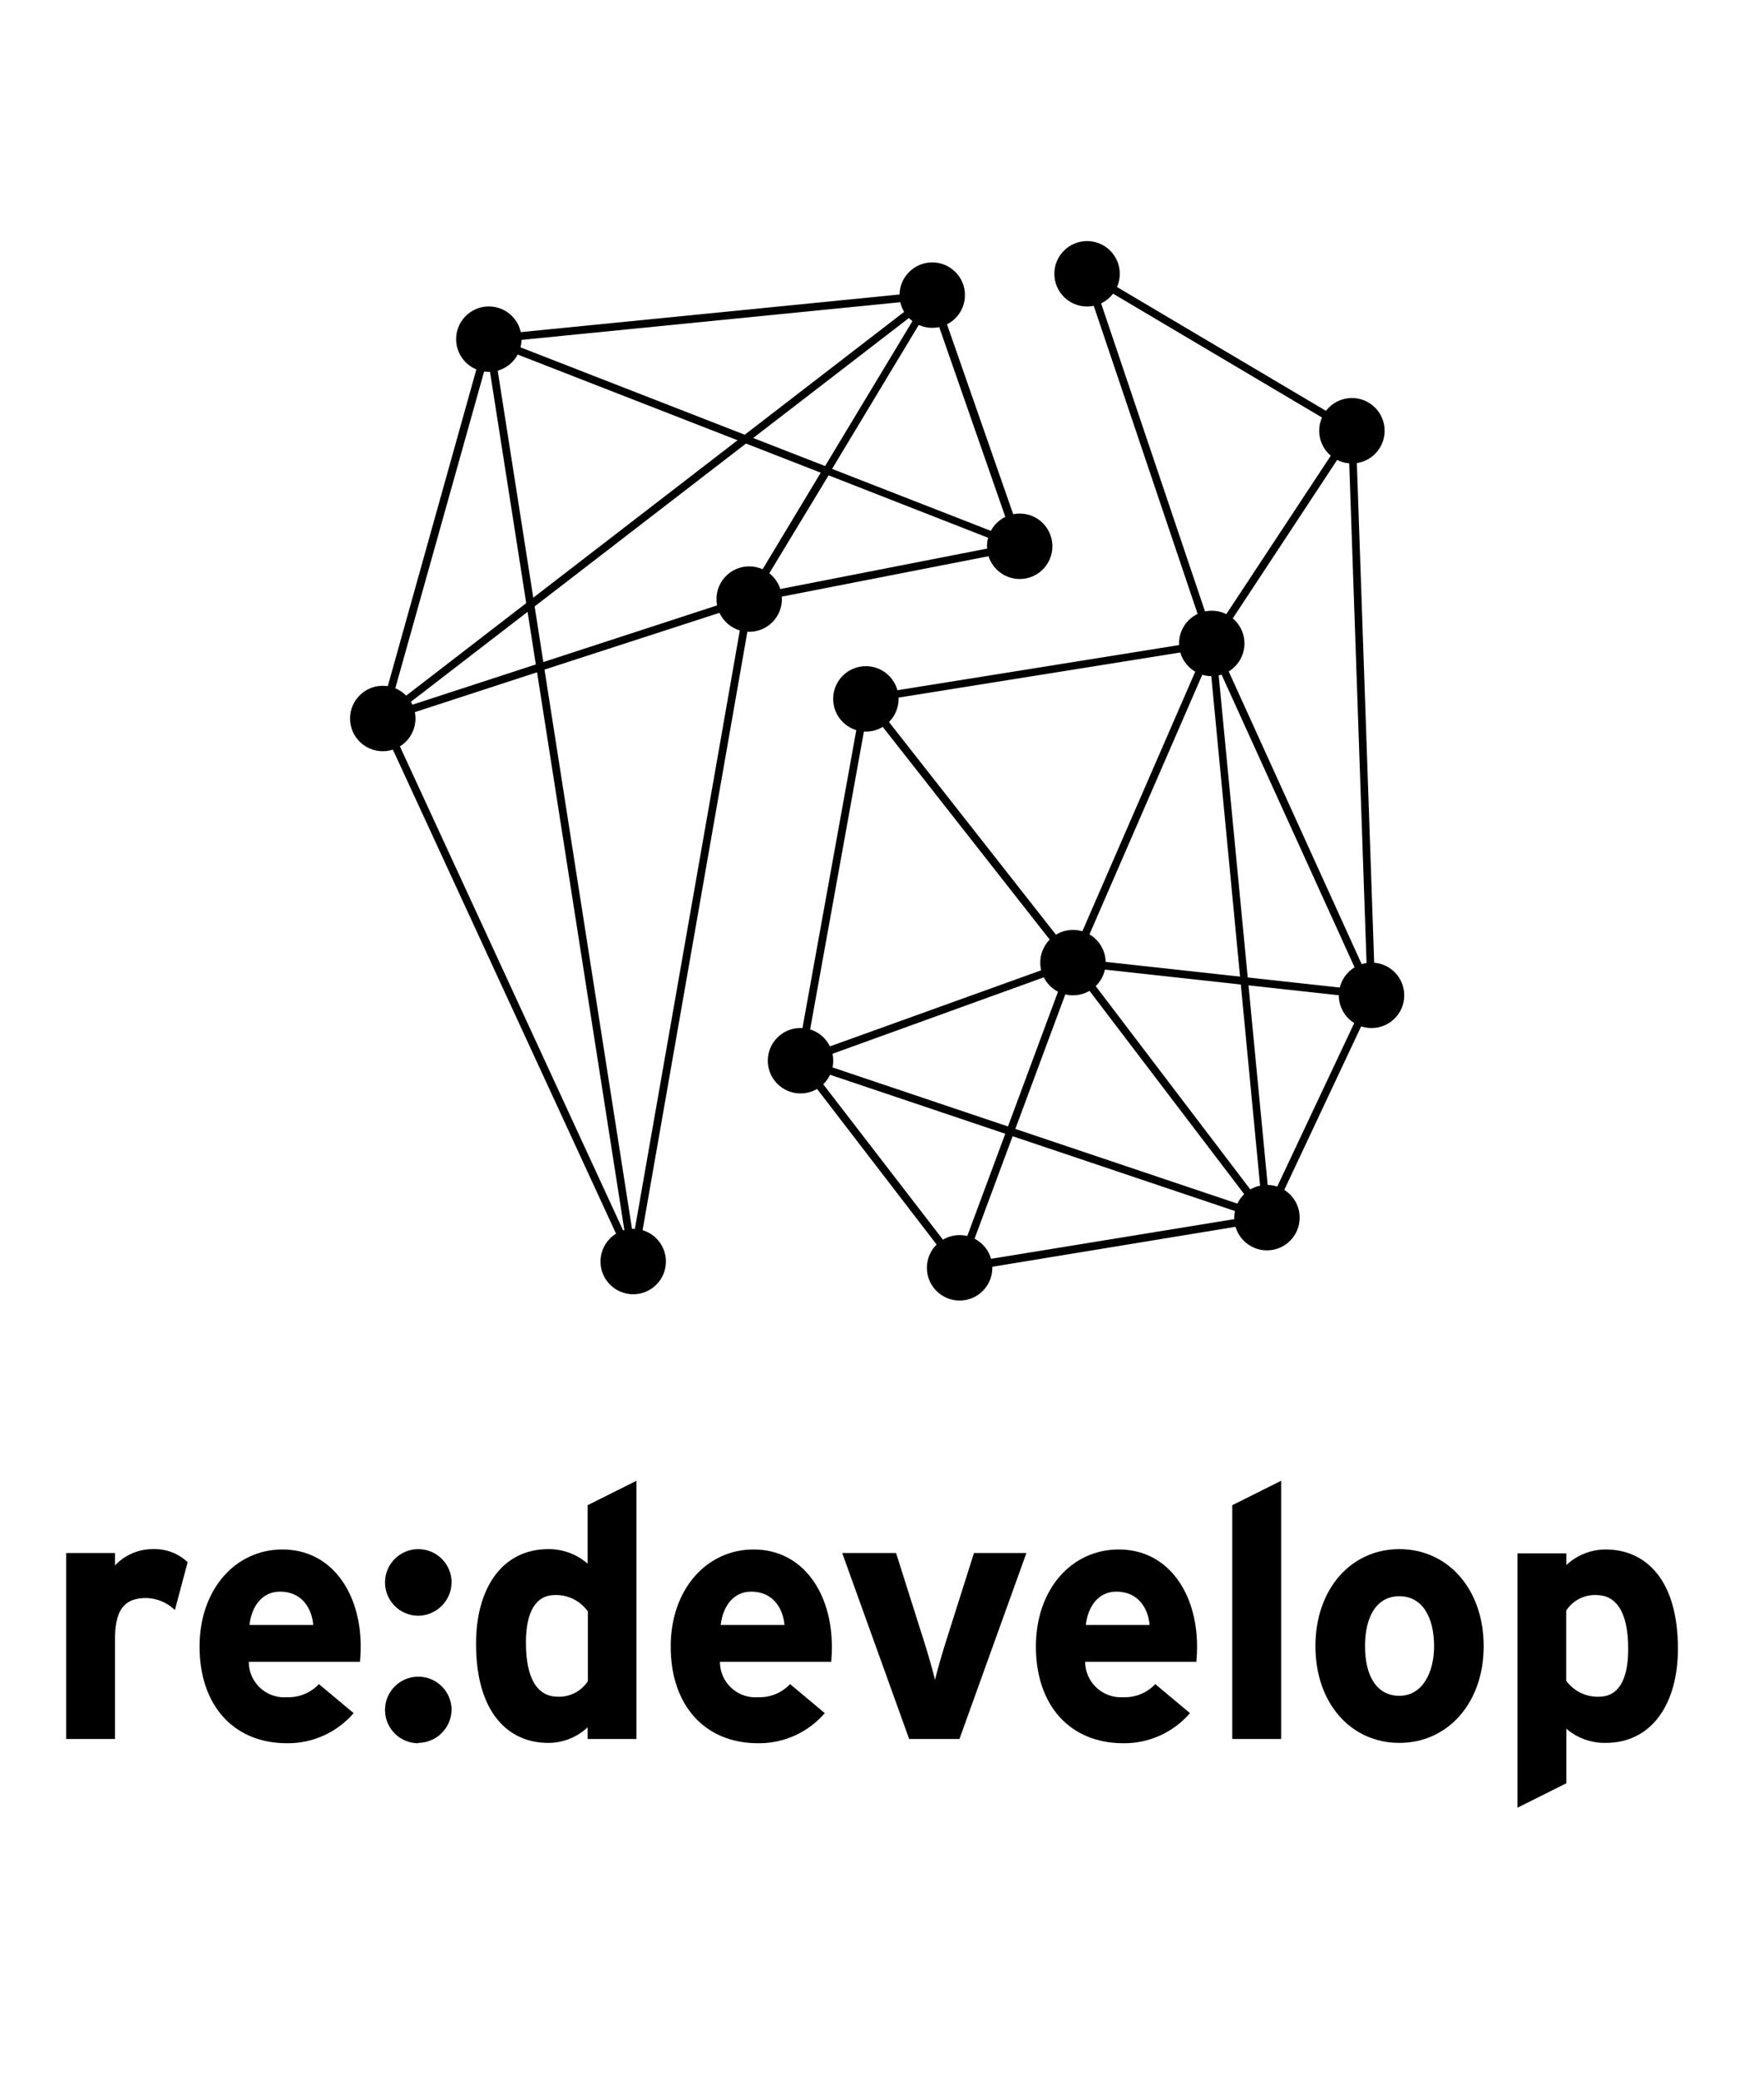 <svg xmlns="http://www.w3.org/2000/svg" xmlns:xlink="http://www.w3.org/1999/xlink" width="280" height="330" x="0" y="0" enable-background="new 0 0 280 330" version="1.1" viewBox="0 0 280 330" xml:space="preserve"><g id="Layer_2"><rect width="280" height="330" fill="#FFF"/></g><g id="Layer_1"><title>logo-main</title><path d="M100.767,202.258l-40.858-88.607l25.142-8.196l-8.233-52.586l54.149,21.094l17.229-28.576l14.769,42.359l-31.444-12.307 l-12.023,19.863L100.767,202.258z M86.429,106.267l14.104,90.134l17.611-100.422L86.429,106.267z M61.607,114.401l37.609,81.544 l-13.968-89.248L61.607,114.401z M78.369,54.788l7.876,50.285l32.268-10.522l11.765-19.531L78.369,54.788z M132.075,74.417 l28.76,11.224l-13.021-37.363L132.075,74.417z"/><path d="M59.663,115.657l17.451-62.395l72.941-7.249L59.663,115.657z M78.123,54.407l-16.27,58.013l84.042-64.757L78.123,54.407z"/><rect width="43.75" height="1.231" x="118.51" y="90.261" transform="matrix(-0.982 0.192 -0.192 -0.982 295.574 153.187)"/><circle cx="77.593" cy="53.828" r="5.193"/><circle cx="60.758" cy="114.032" r="5.193"/><circle cx="100.508" cy="200.215" r="5.193"/><circle cx="147.975" cy="46.838" r="5.193"/><circle cx="161.856" cy="86.699" r="5.193"/><circle cx="118.919" cy="95.08" r="5.193"/><g><path d="M152.061,201.938l-0.222-0.296l-25.77-33.535l43.234-15.568l-32.982-42.015l55.207-8.849l-20.096-59.601l43.762,25.93 v0.333l3.113,89.752l-0.061,0.135l-17.537,37.314l-0.111-1.575L152.061,201.938z M128.075,168.711l24.527,31.837l47.849-7.803 l-8.614-89.912l-53.264,8.529l32.748,41.707L128.075,168.711z M192.968,102.255l8.528,88.693l15.592-33.104l-3.039-87.586 L192.968,102.255z M173.658,44.82l18.854,55.896l21.205-32.157L173.658,44.82z"/><polygon points="152.897 201.422 151.74 201.003 169.732 152.564 192.328 100.605 218.27 157.708 217.15 158.225 192.34 103.633 170.877 153.02"/><polygon points="202.801 194.48 126.364 168.76 136.837 110.808 138.043 111.029 127.767 167.936 199.404 192.031 169.818 153.155 170.803 152.404"/><path d="M170.311,152.773"/><rect width="1.231" height="47.676" x="193.395" y="131.528" transform="matrix(-0.109 0.994 -0.994 -0.109 369.543 -20.608)"/><circle cx="192.34" cy="102.119" r="5.194"/><circle cx="201.103" cy="193.25" r="5.193"/><circle cx="127.066" cy="168.342" r="5.194"/><circle cx="137.44" cy="110.918" r="5.193"/><circle cx="152.318" cy="201.212" r="5.194"/><circle cx="172.551" cy="43.454" r="5.193"/><circle cx="214.59" cy="68.362" r="5.193"/><circle cx="217.704" cy="157.967" r="5.193"/><circle cx="170.311" cy="152.773" r="5.193"/></g><path d="M27.76,255.527c-1.208-1.177-2.812-1.858-4.498-1.912c-3.036,0-5.004,1.294-5.004,6.41v15.967H10.5v-29.517h7.758v1.968 c1.571-1.677,3.775-2.616,6.072-2.586c2.023-0.066,3.989,0.683,5.454,2.079L27.76,255.527z"/><path d="M57.142,263.736H39.489c-0.011,3.104,2.499,5.63,5.604,5.64c0.156,0,0.312-0.005,0.468-0.018 c1.908,0.072,3.754-0.687,5.061-2.08l5.51,4.61c-2.648,3.069-6.515,4.818-10.57,4.778c-8.489,0-13.887-6.016-13.887-15.349 c0-9.052,5.678-15.405,13.156-15.405c7.871,0,12.425,6.972,12.425,15.405C57.258,262.126,57.22,262.933,57.142,263.736z M44.436,252.604c-2.811,0-4.498,2.305-4.835,5.285h10.12C49.496,255.246,47.922,252.604,44.436,252.604z"/><path d="M66.397,256.427c-2.919,0-5.285-2.365-5.285-5.284c0-2.92,2.366-5.285,5.285-5.285c2.918,0,5.285,2.365,5.285,5.285l0,0 C71.646,254.046,69.3,256.391,66.397,256.427z M66.397,276.667c-2.919,0-5.285-2.365-5.285-5.284c0-2.921,2.366-5.284,5.285-5.284 c2.918,0,5.285,2.363,5.285,5.284l0,0c-0.066,2.881-2.403,5.193-5.285,5.229V276.667z"/><path d="M93.271,275.992v-1.854c-1.689,1.59-3.921,2.475-6.241,2.474c-6.296,0-11.469-4.723-11.469-15.742 c0-8.828,4.16-15.012,11.469-15.012c2.292-0.022,4.514,0.799,6.241,2.305v-9.276l7.759-3.88v40.986H93.271z M93.271,255.696 c-1.199-1.657-3.14-2.613-5.184-2.552c-2.98,0-4.61,2.586-4.61,7.532c0,6.073,2.023,8.603,5.06,8.603 c1.919,0.078,3.735-0.863,4.779-2.474v-11.133L93.271,255.696z"/><path d="M131.941,263.736h-17.666c-0.01,3.104,2.5,5.63,5.604,5.64c0.156,0,0.312-0.005,0.468-0.018 c1.909,0.072,3.754-0.687,5.06-2.08l5.51,4.61c-2.648,3.069-6.515,4.818-10.57,4.778c-8.49,0-13.887-6.016-13.887-15.349 c0-9.052,5.679-15.405,13.157-15.405c7.871,0,12.425,6.972,12.425,15.405C132.049,262.126,132.015,262.933,131.941,263.736z M119.235,252.604c-2.812,0-4.498,2.305-4.836,5.285h10.121c-0.236-2.644-1.81-5.285-5.296-5.285H119.235z"/><path d="M152.294,275.992h-7.983l-10.627-29.517h8.547l4.329,13.663c0.73,2.248,1.518,5.059,1.855,6.465 c0.337-1.461,1.124-4.161,1.854-6.465l4.329-13.663h8.322L152.294,275.992z"/><path d="M189.896,263.736h-17.655c0.024,3.135,2.585,5.659,5.722,5.635c0.117,0,0.234-0.005,0.352-0.013 c1.907,0.072,3.754-0.687,5.059-2.08l5.511,4.61c-2.648,3.069-6.516,4.818-10.569,4.778c-8.489,0-13.888-6.016-13.888-15.349 c0-9.052,5.623-15.405,13.155-15.405c7.873,0,12.427,6.972,12.427,15.405C190.011,262.126,189.974,262.933,189.896,263.736z M177.189,252.604c-2.812,0-4.498,2.305-4.836,5.285h10.12C182.249,255.246,180.675,252.604,177.189,252.604L177.189,252.604z"/><path d="M195.597,275.992v-37.106l7.758-3.88v40.986H195.597z"/><path d="M222.123,276.611c-7.703,0-13.324-6.298-13.324-15.349c0-9.052,5.621-15.405,13.324-15.405s13.382,6.354,13.382,15.405 C235.505,270.313,229.769,276.611,222.123,276.611z M222.123,253.335c-3.712,0-5.454,3.373-5.454,7.928 c0,4.554,1.742,7.872,5.454,7.872s5.51-3.768,5.51-7.872C227.633,256.765,225.835,253.335,222.123,253.335z"/><path d="M254.867,276.611c-2.285,0.038-4.505-0.762-6.241-2.249v8.657l-7.759,3.88v-40.367h7.759v1.854 c1.689-1.59,3.922-2.473,6.241-2.473c6.297,0,11.469,4.723,11.469,15.743C266.336,270.426,262.177,276.611,254.867,276.611z M253.382,253.145c-1.918-0.079-3.735,0.862-4.779,2.473v11.133c1.215,1.661,3.175,2.61,5.229,2.529 c2.981,0,4.612-2.587,4.612-7.533C258.465,255.696,256.441,253.145,253.382,253.145z"/></g></svg>